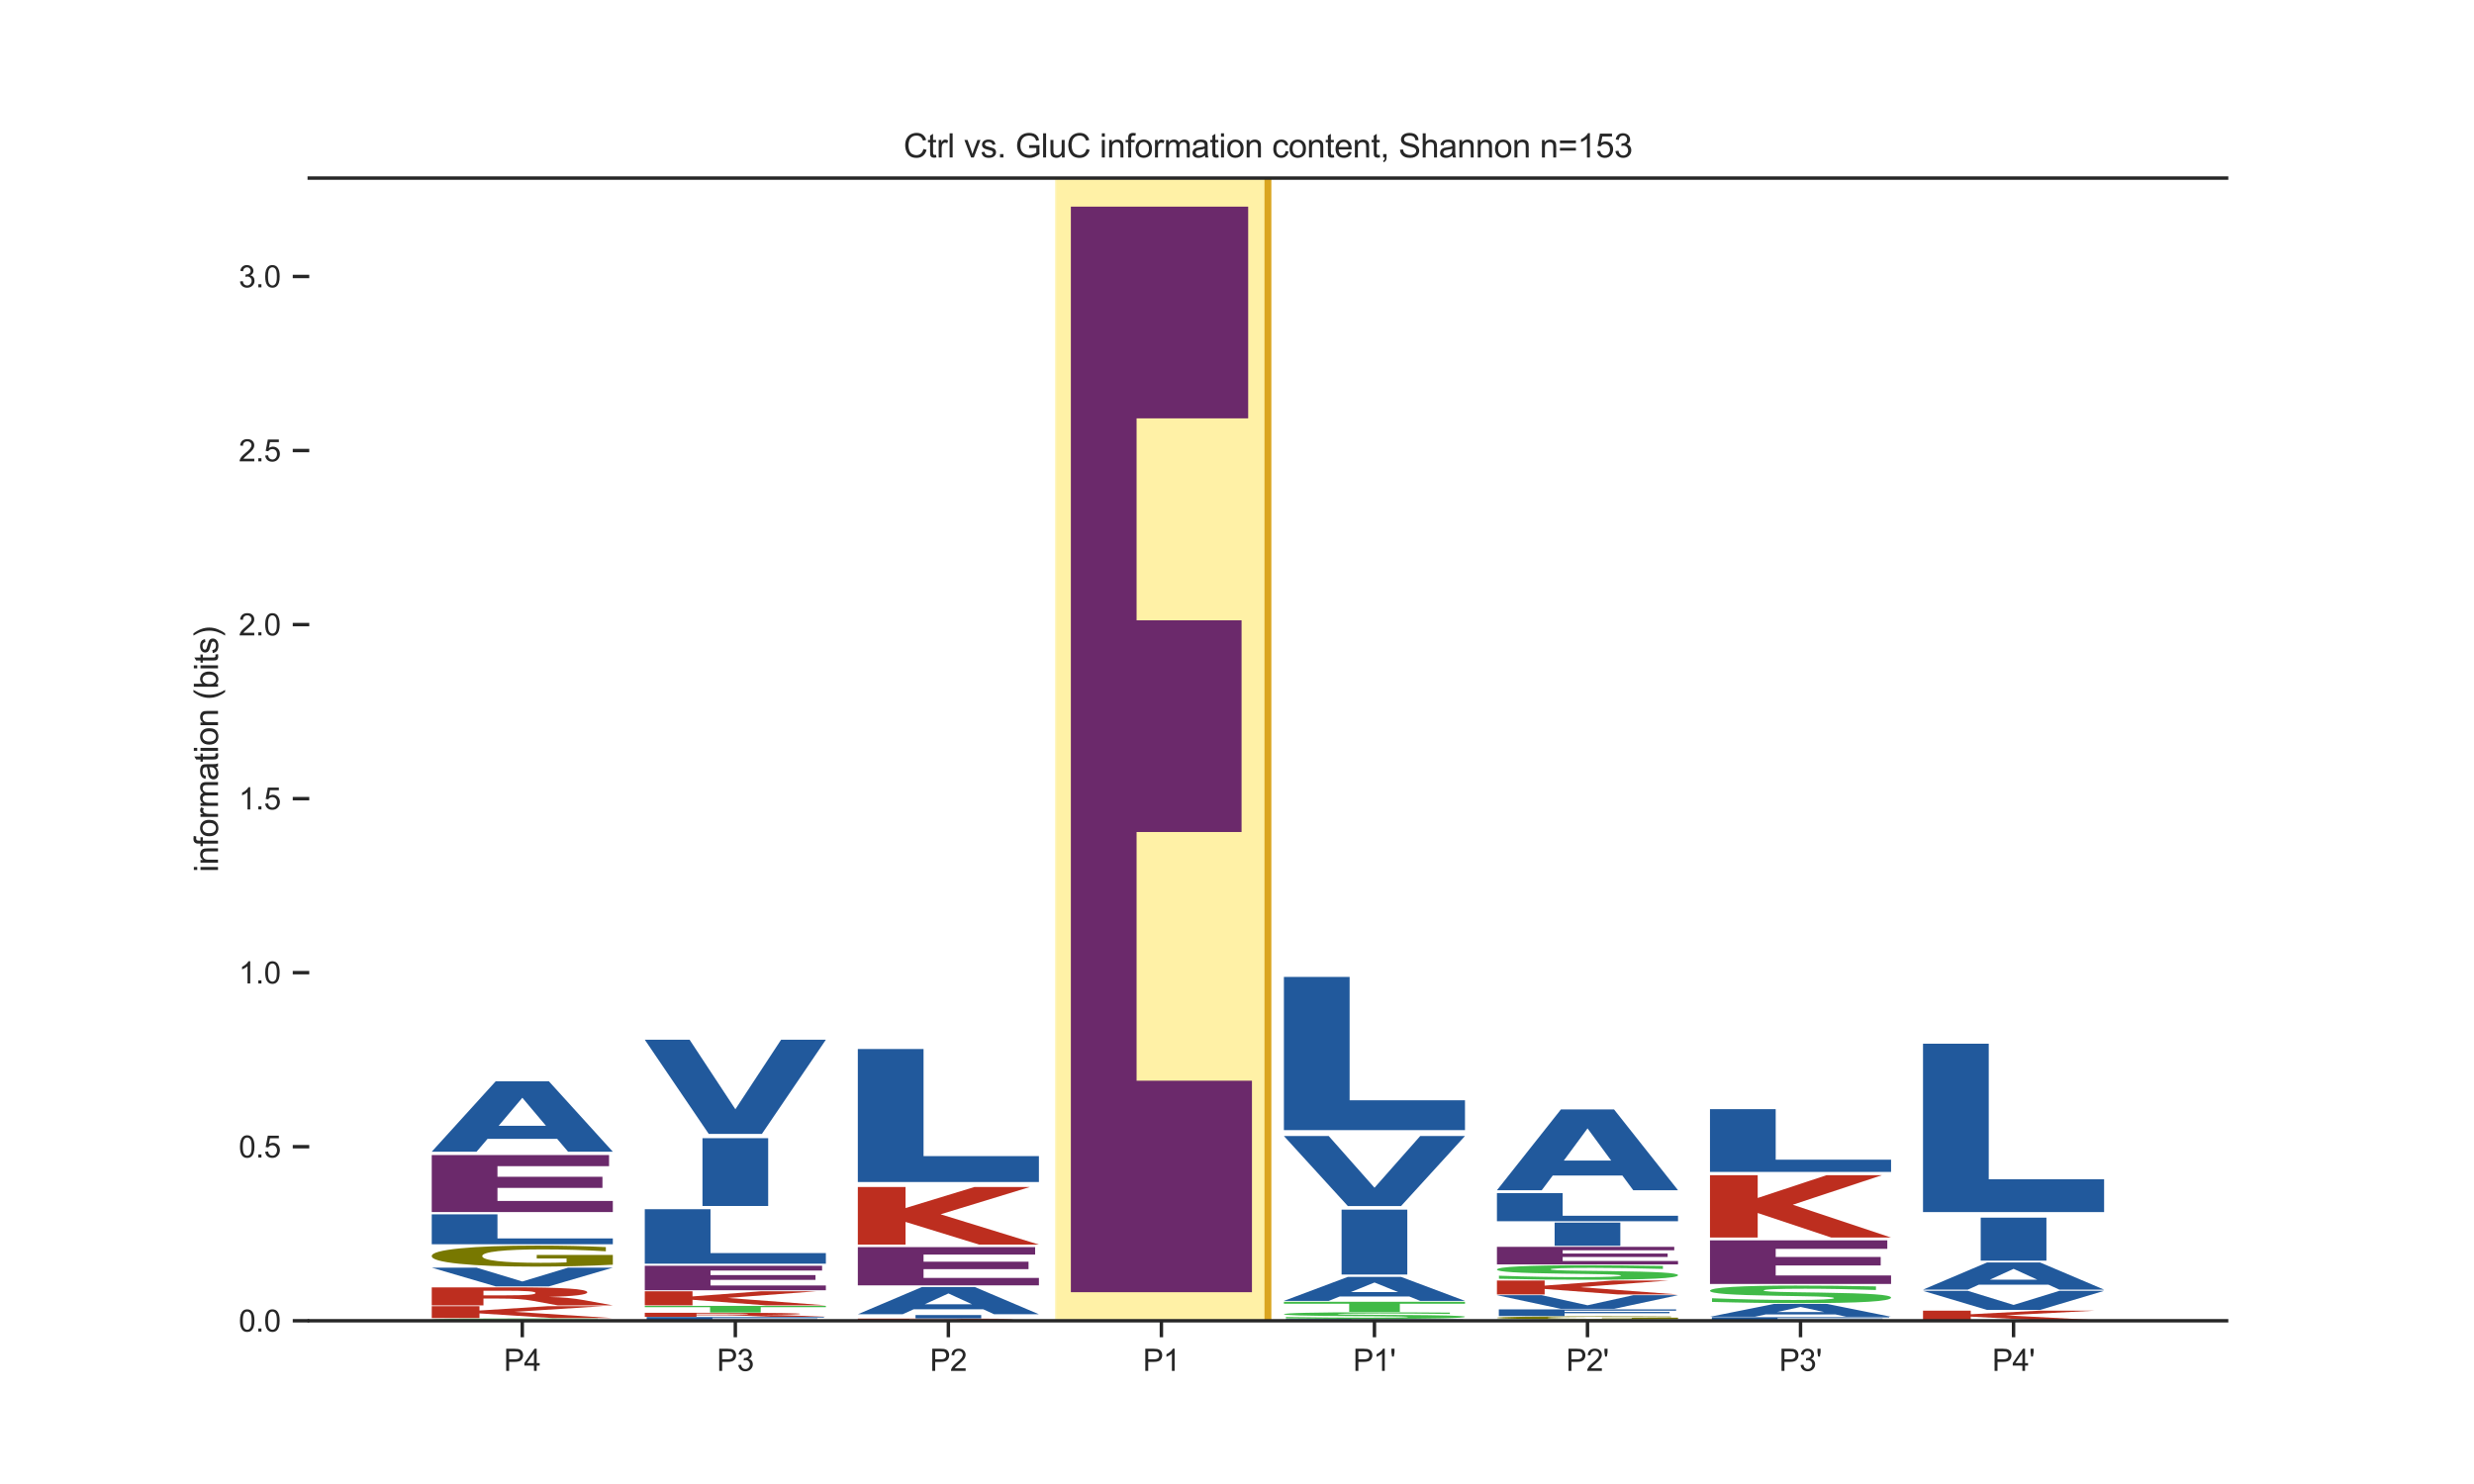 <?xml version="1.0" encoding="utf-8" standalone="no"?>
<!DOCTYPE svg PUBLIC "-//W3C//DTD SVG 1.1//EN"
  "http://www.w3.org/Graphics/SVG/1.1/DTD/svg11.dtd">
<svg xmlns:xlink="http://www.w3.org/1999/xlink" width="720pt" height="432pt" viewBox="0 0 720 432" xmlns="http://www.w3.org/2000/svg" version="1.1">
 <defs>
  <style type="text/css">*{stroke-linejoin: round; stroke-linecap: butt}</style>
 </defs>
 <g id="figure_1">
  <g id="patch_1">
   <path d="M 0 432 
L 720 432 
L 720 0 
L 0 0 
z
" style="fill: #ffffff"/>
  </g>
  <g id="axes_1">
   <g id="patch_2">
    <path d="M 90 384.48 
L 648 384.48 
L 648 51.84 
L 90 51.84 
z
" style="fill: #ffffff"/>
   </g>
   <g id="patch_3">
    <path d="M 307 384.48 
L 369 384.48 
L 369 51.84 
L 307 51.84 
z
" clip-path="url(#pec4353c7e0)" style="fill: #ffd700; opacity: 0.35; stroke: #ffffff; stroke-width: 0.8; stroke-linejoin: miter"/>
   </g>
   <g id="line2d_1">
    <path d="M 90 384.48 
L 648 384.48 
" clip-path="url(#pec4353c7e0)" style="fill: none; stroke: #000000; stroke-width: 0.5; stroke-linecap: round"/>
   </g>
   <g id="patch_4">
    <path d="M 173.956 383.841 
L 173.956 383.974 
Q 168.46 383.951 163.221 383.939 
Q 157.997 383.927 153.345 383.927 
Q 147.177 383.927 144.214 383.943 
Q 141.265 383.959 141.265 383.993 
Q 141.265 384.018 143.255 384.032 
Q 145.244 384.046 150.483 384.057 
L 157.811 384.07 
Q 168.946 384.092 173.641 384.135 
Q 178.35 384.178 178.35 384.257 
Q 178.35 384.361 171.795 384.412 
Q 165.239 384.463 151.771 384.463 
Q 145.43 384.463 139.033 384.451 
Q 132.635 384.44 126.237 384.418 
L 126.237 384.281 
Q 132.635 384.313 138.603 384.329 
Q 144.572 384.345 150.125 384.345 
Q 155.764 384.345 158.756 384.327 
Q 161.747 384.31 161.747 384.277 
Q 161.747 384.247 159.715 384.231 
Q 157.682 384.215 151.599 384.202 
L 144.929 384.189 
Q 134.91 384.168 130.273 384.124 
Q 125.65 384.08 125.65 384.005 
Q 125.65 383.911 132.091 383.86 
Q 138.532 383.809 150.612 383.809 
Q 156.122 383.809 161.933 383.817 
Q 167.744 383.825 173.956 383.841 
z
" clip-path="url(#pec4353c7e0)" style="fill: #40ba47"/>
   </g>
   <g id="patch_5">
    <path d="M 125.65 380.231 
L 139.538 380.231 
L 139.538 381.497 
L 159.556 380.231 
L 175.683 380.231 
L 149.743 381.874 
L 178.35 383.701 
L 160.964 383.701 
L 139.538 382.334 
L 139.538 383.701 
L 125.65 383.701 
L 125.65 380.231 
z
" clip-path="url(#pec4353c7e0)" style="fill: #bd2e1f"/>
   </g>
   <g id="patch_6">
    <path d="M 147.033 377.082 
Q 151.762 377.082 153.814 376.925 
Q 155.866 376.766 155.866 376.404 
Q 155.866 376.046 153.814 375.892 
Q 151.762 375.737 147.033 375.737 
L 140.702 375.737 
L 140.702 377.082 
L 147.033 377.082 
z
M 140.702 378.016 
L 140.702 380.002 
L 125.65 380.002 
L 125.65 374.756 
L 148.634 374.756 
Q 160.17 374.756 165.538 375.105 
Q 170.918 375.452 170.918 376.204 
Q 170.918 376.724 168.115 377.057 
Q 165.325 377.391 159.695 377.55 
Q 162.785 377.613 165.225 377.836 
Q 167.677 378.059 170.18 378.512 
L 178.35 380.002 
L 162.322 380.002 
L 155.203 378.699 
Q 153.051 378.305 150.836 378.161 
Q 148.634 378.016 144.956 378.016 
L 140.702 378.016 
z
" clip-path="url(#pec4353c7e0)" style="fill: #bd2e1f"/>
   </g>
   <g id="patch_7">
    <path d="M 125.65 369.022 
L 138.688 369.022 
L 152.016 373.047 
L 165.323 369.022 
L 178.35 369.022 
L 159.731 374.475 
L 144.269 374.475 
L 125.65 369.022 
z
" clip-path="url(#pec4353c7e0)" style="fill: #21599c"/>
   </g>
   <g id="patch_8">
    <path d="M 178.35 368.164 
Q 173.035 368.441 167.319 368.58 
Q 161.602 368.718 155.508 368.718 
Q 141.736 368.718 133.693 367.893 
Q 125.65 367.069 125.65 365.659 
Q 125.65 364.233 133.835 363.415 
Q 142.032 362.597 156.287 362.597 
Q 161.779 362.597 166.811 362.708 
Q 171.854 362.818 176.319 363.036 
L 176.319 364.256 
Q 171.712 363.976 167.153 363.839 
Q 162.594 363.7 158.012 363.7 
Q 149.532 363.7 144.937 364.208 
Q 140.343 364.715 140.343 365.659 
Q 140.343 366.595 144.772 367.106 
Q 149.201 367.615 157.35 367.615 
Q 159.571 367.615 161.472 367.586 
Q 163.374 367.556 164.886 367.493 
L 164.886 366.347 
L 156.205 366.347 
L 156.205 365.327 
L 178.35 365.327 
L 178.35 368.164 
z
" clip-path="url(#pec4353c7e0)" style="fill: #787800"/>
   </g>
   <g id="patch_9">
    <path d="M 125.65 353.501 
L 144.775 353.501 
L 144.775 360.511 
L 178.35 360.511 
L 178.35 362.207 
L 125.65 362.207 
L 125.65 353.501 
z
" clip-path="url(#pec4353c7e0)" style="fill: #21599c"/>
   </g>
   <g id="patch_10">
    <path d="M 125.65 336.243 
L 177.253 336.243 
L 177.253 339.479 
L 144.775 339.479 
L 144.775 342.566 
L 175.329 342.566 
L 175.329 345.802 
L 144.775 345.802 
L 144.775 349.603 
L 178.35 349.603 
L 178.35 352.836 
L 125.65 352.836 
L 125.65 336.243 
z
" clip-path="url(#pec4353c7e0)" style="fill: #6b296b"/>
   </g>
   <g id="patch_11">
    <path d="M 162.155 331.532 
L 141.888 331.532 
L 138.688 335.267 
L 125.65 335.267 
L 144.269 314.762 
L 159.731 314.762 
L 178.35 335.267 
L 165.323 335.267 
L 162.155 331.532 
z
M 145.12 327.726 
L 158.891 327.726 
L 152.016 319.569 
L 145.12 327.726 
z
" clip-path="url(#pec4353c7e0)" style="fill: #21599c"/>
   </g>
   <g id="patch_12">
    <path d="M 188.198 383.388 
L 239.802 383.388 
L 239.802 383.595 
L 207.323 383.595 
L 207.323 383.793 
L 237.878 383.793 
L 237.878 384.001 
L 207.323 384.001 
L 207.323 384.452 
L 188.198 384.452 
L 188.198 383.388 
z
" clip-path="url(#pec4353c7e0)" style="fill: #21599c"/>
   </g>
   <g id="patch_13">
    <path d="M 209.033 382.679 
Q 213.762 382.679 215.814 382.644 
Q 217.866 382.609 217.866 382.528 
Q 217.866 382.449 215.814 382.414 
Q 213.762 382.38 209.033 382.38 
L 202.702 382.38 
L 202.702 382.679 
L 209.033 382.679 
z
M 202.702 382.887 
L 202.702 383.329 
L 187.65 383.329 
L 187.65 382.162 
L 210.634 382.162 
Q 222.17 382.162 227.538 382.239 
Q 232.918 382.317 232.918 382.484 
Q 232.918 382.6 230.115 382.674 
Q 227.325 382.748 221.695 382.783 
Q 224.785 382.797 227.225 382.847 
Q 229.677 382.897 232.18 382.998 
L 240.35 383.329 
L 224.322 383.329 
L 217.203 383.039 
Q 215.051 382.952 212.836 382.92 
Q 210.634 382.887 206.956 382.887 
L 202.702 382.887 
z
" clip-path="url(#pec4353c7e0)" style="fill: #bd2e1f"/>
   </g>
   <g id="patch_14">
    <path d="M 187.65 380.148 
L 240.35 380.148 
L 240.35 380.525 
L 221.39 380.525 
L 221.39 382.08 
L 206.647 382.08 
L 206.647 380.525 
L 187.65 380.525 
L 187.65 380.148 
z
" clip-path="url(#pec4353c7e0)" style="fill: #40ba47"/>
   </g>
   <g id="patch_15">
    <path d="M 187.65 375.893 
L 201.538 375.893 
L 201.538 377.388 
L 221.556 375.893 
L 237.683 375.893 
L 211.743 377.833 
L 240.35 379.99 
L 222.964 379.99 
L 201.538 378.376 
L 201.538 379.99 
L 187.65 379.99 
L 187.65 375.893 
z
" clip-path="url(#pec4353c7e0)" style="fill: #bd2e1f"/>
   </g>
   <g id="patch_16">
    <path d="M 187.65 368.471 
L 239.253 368.471 
L 239.253 369.861 
L 206.775 369.861 
L 206.775 371.187 
L 237.329 371.187 
L 237.329 372.577 
L 206.775 372.577 
L 206.775 374.209 
L 240.35 374.209 
L 240.35 375.598 
L 187.65 375.598 
L 187.65 368.471 
z
" clip-path="url(#pec4353c7e0)" style="fill: #6b296b"/>
   </g>
   <g id="patch_17">
    <path d="M 187.65 352.007 
L 206.775 352.007 
L 206.775 364.777 
L 240.35 364.777 
L 240.35 367.866 
L 187.65 367.866 
L 187.65 352.007 
z
" clip-path="url(#pec4353c7e0)" style="fill: #21599c"/>
   </g>
   <g id="patch_18">
    <path d="M 204.438 331.334 
L 223.562 331.334 
L 223.562 351.07 
L 204.438 351.07 
L 204.438 331.334 
z
" clip-path="url(#pec4353c7e0)" style="fill: #21599c"/>
   </g>
   <g id="patch_19">
    <path d="M 187.65 302.666 
L 200.688 302.666 
L 214.016 322.91 
L 227.323 302.666 
L 240.35 302.666 
L 221.731 330.093 
L 206.269 330.093 
L 187.65 302.666 
z
" clip-path="url(#pec4353c7e0)" style="fill: #21599c"/>
   </g>
   <g id="patch_20">
    <path d="M 271.033 384.115 
Q 275.762 384.115 277.814 384.097 
Q 279.866 384.078 279.866 384.034 
Q 279.866 383.992 277.814 383.973 
Q 275.762 383.955 271.033 383.955 
L 264.702 383.955 
L 264.702 384.115 
L 271.033 384.115 
z
M 264.702 384.227 
L 264.702 384.464 
L 249.65 384.464 
L 249.65 383.838 
L 272.634 383.838 
Q 284.17 383.838 289.538 383.879 
Q 294.918 383.921 294.918 384.011 
Q 294.918 384.073 292.115 384.112 
Q 289.325 384.152 283.695 384.171 
Q 286.785 384.179 289.225 384.205 
Q 291.677 384.232 294.18 384.286 
L 302.35 384.464 
L 286.322 384.464 
L 279.203 384.308 
Q 277.051 384.261 274.836 384.244 
Q 272.634 384.227 268.956 384.227 
L 264.702 384.227 
z
" clip-path="url(#pec4353c7e0)" style="fill: #bd2e1f"/>
   </g>
   <g id="patch_21">
    <path d="M 266.438 382.818 
L 285.562 382.818 
L 285.562 383.796 
L 266.438 383.796 
L 266.438 382.818 
z
" clip-path="url(#pec4353c7e0)" style="fill: #21599c"/>
   </g>
   <g id="patch_22">
    <path d="M 286.155 381.144 
L 265.888 381.144 
L 262.688 382.585 
L 249.65 382.585 
L 268.269 374.676 
L 283.731 374.676 
L 302.35 382.585 
L 289.323 382.585 
L 286.155 381.144 
z
M 269.12 379.676 
L 282.891 379.676 
L 276.016 376.53 
L 269.12 379.676 
z
" clip-path="url(#pec4353c7e0)" style="fill: #21599c"/>
   </g>
   <g id="patch_23">
    <path d="M 249.65 363.042 
L 301.253 363.042 
L 301.253 365.213 
L 268.775 365.213 
L 268.775 367.284 
L 299.329 367.284 
L 299.329 369.455 
L 268.775 369.455 
L 268.775 372.006 
L 302.35 372.006 
L 302.35 374.175 
L 249.65 374.175 
L 249.65 363.042 
z
" clip-path="url(#pec4353c7e0)" style="fill: #6b296b"/>
   </g>
   <g id="patch_24">
    <path d="M 249.65 345.551 
L 263.538 345.551 
L 263.538 351.667 
L 283.556 345.551 
L 299.683 345.551 
L 273.743 353.488 
L 302.35 362.308 
L 284.964 362.308 
L 263.538 355.707 
L 263.538 362.308 
L 249.65 362.308 
L 249.65 345.551 
z
" clip-path="url(#pec4353c7e0)" style="fill: #bd2e1f"/>
   </g>
   <g id="patch_25">
    <path d="M 249.65 305.376 
L 268.775 305.376 
L 268.775 336.549 
L 302.35 336.549 
L 302.35 344.091 
L 249.65 344.091 
L 249.65 305.376 
z
" clip-path="url(#pec4353c7e0)" style="fill: #21599c"/>
   </g>
   <g id="patch_26">
    <path d="M 311.65 60.156 
L 363.253 60.156 
L 363.253 121.786 
L 330.775 121.786 
L 330.775 180.572 
L 361.329 180.572 
L 361.329 242.203 
L 330.775 242.203 
L 330.775 314.601 
L 364.35 314.601 
L 364.35 376.164 
L 311.65 376.164 
L 311.65 60.156 
z
" clip-path="url(#pec4353c7e0)" style="fill: #6b296b"/>
   </g>
   <g id="patch_27">
    <path d="M 374.198 383.985 
L 425.802 383.985 
L 425.802 384.079 
L 393.323 384.079 
L 393.323 384.169 
L 423.878 384.169 
L 423.878 384.263 
L 393.323 384.263 
L 393.323 384.467 
L 374.198 384.467 
L 374.198 383.985 
z
" clip-path="url(#pec4353c7e0)" style="fill: #21599c"/>
   </g>
   <g id="patch_28">
    <path d="M 421.956 382.105 
L 421.956 382.494 
Q 416.46 382.426 411.221 382.392 
Q 405.997 382.357 401.345 382.357 
Q 395.177 382.357 392.214 382.404 
Q 389.265 382.451 389.265 382.549 
Q 389.265 382.624 391.255 382.665 
Q 393.244 382.706 398.483 382.736 
L 405.811 382.776 
Q 416.946 382.838 421.641 382.964 
Q 426.35 383.089 426.35 383.321 
Q 426.35 383.625 419.795 383.774 
Q 413.239 383.922 399.771 383.922 
Q 393.43 383.922 387.033 383.889 
Q 380.635 383.856 374.237 383.79 
L 374.237 383.39 
Q 380.635 383.483 386.603 383.531 
Q 392.572 383.578 398.125 383.578 
Q 403.764 383.578 406.756 383.527 
Q 409.747 383.475 409.747 383.379 
Q 409.747 383.293 407.715 383.246 
Q 405.682 383.199 399.599 383.162 
L 392.929 383.121 
Q 382.91 383.062 378.273 382.933 
Q 373.65 382.803 373.65 382.584 
Q 373.65 382.309 380.091 382.161 
Q 386.532 382.014 398.612 382.014 
Q 404.122 382.014 409.933 382.037 
Q 415.744 382.059 421.956 382.105 
z
" clip-path="url(#pec4353c7e0)" style="fill: #40ba47"/>
   </g>
   <g id="patch_29">
    <path d="M 373.65 378.955 
L 426.35 378.955 
L 426.35 379.526 
L 407.39 379.526 
L 407.39 381.886 
L 392.647 381.886 
L 392.647 379.526 
L 373.65 379.526 
L 373.65 378.955 
z
" clip-path="url(#pec4353c7e0)" style="fill: #40ba47"/>
   </g>
   <g id="patch_30">
    <path d="M 410.155 377.42 
L 389.888 377.42 
L 386.688 378.694 
L 373.65 378.694 
L 392.269 371.704 
L 407.731 371.704 
L 426.35 378.694 
L 413.323 378.694 
L 410.155 377.42 
z
M 393.12 376.123 
L 406.891 376.123 
L 400.016 373.343 
L 393.12 376.123 
z
" clip-path="url(#pec4353c7e0)" style="fill: #21599c"/>
   </g>
   <g id="patch_31">
    <path d="M 390.438 352.133 
L 409.562 352.133 
L 409.562 371.023 
L 390.438 371.023 
L 390.438 352.133 
z
" clip-path="url(#pec4353c7e0)" style="fill: #21599c"/>
   </g>
   <g id="patch_32">
    <path d="M 373.65 330.697 
L 386.688 330.697 
L 400.016 345.756 
L 413.323 330.697 
L 426.35 330.697 
L 407.731 351.099 
L 392.269 351.099 
L 373.65 330.697 
z
" clip-path="url(#pec4353c7e0)" style="fill: #21599c"/>
   </g>
   <g id="patch_33">
    <path d="M 373.65 284.388 
L 392.775 284.388 
L 392.775 320.298 
L 426.35 320.298 
L 426.35 328.987 
L 373.65 328.987 
L 373.65 284.388 
z
" clip-path="url(#pec4353c7e0)" style="fill: #21599c"/>
   </g>
   <g id="patch_34">
    <path d="M 435.65 384.104 
L 488.35 384.104 
L 488.35 384.175 
L 469.39 384.175 
L 469.39 384.47 
L 454.647 384.47 
L 454.647 384.175 
L 435.65 384.175 
L 435.65 384.104 
z
" clip-path="url(#pec4353c7e0)" style="fill: #40ba47"/>
   </g>
   <g id="patch_35">
    <path d="M 488.35 383.99 
Q 483.035 384.031 477.319 384.051 
Q 471.602 384.071 465.508 384.071 
Q 451.736 384.071 443.693 383.951 
Q 435.65 383.831 435.65 383.626 
Q 435.65 383.418 443.835 383.299 
Q 452.032 383.18 466.287 383.18 
Q 471.779 383.18 476.811 383.196 
Q 481.854 383.212 486.319 383.244 
L 486.319 383.421 
Q 481.712 383.381 477.153 383.361 
Q 472.594 383.34 468.012 383.34 
Q 459.532 383.34 454.937 383.414 
Q 450.343 383.488 450.343 383.626 
Q 450.343 383.762 454.772 383.836 
Q 459.201 383.91 467.35 383.91 
Q 469.571 383.91 471.472 383.906 
Q 473.374 383.902 474.886 383.893 
L 474.886 383.726 
L 466.205 383.726 
L 466.205 383.577 
L 488.35 383.577 
L 488.35 383.99 
z
" clip-path="url(#pec4353c7e0)" style="fill: #787800"/>
   </g>
   <g id="patch_36">
    <path d="M 436.198 381.167 
L 487.802 381.167 
L 487.802 381.545 
L 455.323 381.545 
L 455.323 381.906 
L 485.878 381.906 
L 485.878 382.284 
L 455.323 382.284 
L 455.323 383.105 
L 436.198 383.105 
L 436.198 381.167 
z
" clip-path="url(#pec4353c7e0)" style="fill: #21599c"/>
   </g>
   <g id="patch_37">
    <path d="M 435.65 377.038 
L 448.688 377.038 
L 462.016 379.971 
L 475.323 377.038 
L 488.35 377.038 
L 469.731 381.012 
L 454.269 381.012 
L 435.65 377.038 
z
" clip-path="url(#pec4353c7e0)" style="fill: #21599c"/>
   </g>
   <g id="patch_38">
    <path d="M 435.65 372.762 
L 449.538 372.762 
L 449.538 374.245 
L 469.556 372.762 
L 485.683 372.762 
L 459.743 374.687 
L 488.35 376.826 
L 470.964 376.826 
L 449.538 375.225 
L 449.538 376.826 
L 435.65 376.826 
L 435.65 372.762 
z
" clip-path="url(#pec4353c7e0)" style="fill: #bd2e1f"/>
   </g>
   <g id="patch_39">
    <path d="M 483.956 368.525 
L 483.956 369.387 
Q 478.46 369.237 473.221 369.161 
Q 467.997 369.084 463.345 369.084 
Q 457.177 369.084 454.214 369.188 
Q 451.265 369.291 451.265 369.509 
Q 451.265 369.673 453.255 369.764 
Q 455.244 369.855 460.483 369.92 
L 467.811 370.01 
Q 478.946 370.147 483.641 370.425 
Q 488.35 370.702 488.35 371.214 
Q 488.35 371.886 481.795 372.215 
Q 475.239 372.544 461.771 372.544 
Q 455.43 372.544 449.033 372.47 
Q 442.635 372.396 436.237 372.252 
L 436.237 371.367 
Q 442.635 371.574 448.603 371.679 
Q 454.572 371.784 460.125 371.784 
Q 465.764 371.784 468.756 371.669 
Q 471.747 371.554 471.747 371.342 
Q 471.747 371.152 469.715 371.048 
Q 467.682 370.944 461.599 370.862 
L 454.929 370.772 
Q 444.91 370.642 440.273 370.356 
Q 435.65 370.07 435.65 369.585 
Q 435.65 368.978 442.091 368.651 
Q 448.532 368.324 460.612 368.324 
Q 466.122 368.324 471.933 368.375 
Q 477.744 368.425 483.956 368.525 
z
" clip-path="url(#pec4353c7e0)" style="fill: #40ba47"/>
   </g>
   <g id="patch_40">
    <path d="M 435.65 362.963 
L 487.253 362.963 
L 487.253 363.961 
L 454.775 363.961 
L 454.775 364.913 
L 485.329 364.913 
L 485.329 365.91 
L 454.775 365.91 
L 454.775 367.082 
L 488.35 367.082 
L 488.35 368.078 
L 435.65 368.078 
L 435.65 362.963 
z
" clip-path="url(#pec4353c7e0)" style="fill: #6b296b"/>
   </g>
   <g id="patch_41">
    <path d="M 452.438 355.901 
L 471.562 355.901 
L 471.562 362.651 
L 452.438 362.651 
L 452.438 355.901 
z
" clip-path="url(#pec4353c7e0)" style="fill: #21599c"/>
   </g>
   <g id="patch_42">
    <path d="M 435.65 347.322 
L 454.775 347.322 
L 454.775 353.913 
L 488.35 353.913 
L 488.35 355.508 
L 435.65 355.508 
L 435.65 347.322 
z
" clip-path="url(#pec4353c7e0)" style="fill: #21599c"/>
   </g>
   <g id="patch_43">
    <path d="M 472.155 342.202 
L 451.888 342.202 
L 448.688 346.487 
L 435.65 346.487 
L 454.269 322.965 
L 469.731 322.965 
L 488.35 346.487 
L 475.323 346.487 
L 472.155 342.202 
z
M 455.12 337.837 
L 468.891 337.837 
L 462.016 328.48 
L 455.12 337.837 
z
" clip-path="url(#pec4353c7e0)" style="fill: #21599c"/>
   </g>
   <g id="patch_44">
    <path d="M 498.198 383.44 
L 549.802 383.44 
L 549.802 383.637 
L 517.323 383.637 
L 517.323 383.826 
L 547.878 383.826 
L 547.878 384.024 
L 517.323 384.024 
L 517.323 384.453 
L 498.198 384.453 
L 498.198 383.44 
z
" clip-path="url(#pec4353c7e0)" style="fill: #21599c"/>
   </g>
   <g id="patch_45">
    <path d="M 534.155 382.635 
L 513.888 382.635 
L 510.688 383.315 
L 497.65 383.315 
L 516.269 379.583 
L 531.731 379.583 
L 550.35 383.315 
L 537.323 383.315 
L 534.155 382.635 
z
M 517.12 381.942 
L 530.891 381.942 
L 524.016 380.458 
L 517.12 381.942 
z
" clip-path="url(#pec4353c7e0)" style="fill: #21599c"/>
   </g>
   <g id="patch_46">
    <path d="M 545.956 374.479 
L 545.956 375.523 
Q 540.46 375.341 535.221 375.249 
Q 529.997 375.156 525.345 375.156 
Q 519.177 375.156 516.214 375.282 
Q 513.265 375.406 513.265 375.671 
Q 513.265 375.869 515.255 375.98 
Q 517.244 376.09 522.483 376.169 
L 529.811 376.278 
Q 540.946 376.444 545.641 376.781 
Q 550.35 377.117 550.35 377.738 
Q 550.35 378.553 543.795 378.951 
Q 537.239 379.35 523.771 379.35 
Q 517.43 379.35 511.033 379.26 
Q 504.635 379.171 498.237 378.996 
L 498.237 377.923 
Q 504.635 378.174 510.603 378.302 
Q 516.572 378.428 522.125 378.428 
Q 527.764 378.428 530.756 378.29 
Q 533.747 378.15 533.747 377.893 
Q 533.747 377.662 531.715 377.537 
Q 529.682 377.411 523.599 377.311 
L 516.929 377.203 
Q 506.91 377.044 502.273 376.698 
Q 497.65 376.351 497.65 375.764 
Q 497.65 375.027 504.091 374.631 
Q 510.532 374.235 522.612 374.235 
Q 528.122 374.235 533.933 374.296 
Q 539.744 374.357 545.956 374.479 
z
" clip-path="url(#pec4353c7e0)" style="fill: #40ba47"/>
   </g>
   <g id="patch_47">
    <path d="M 497.65 361.071 
L 549.253 361.071 
L 549.253 363.546 
L 516.775 363.546 
L 516.775 365.908 
L 547.329 365.908 
L 547.329 368.384 
L 516.775 368.384 
L 516.775 371.293 
L 550.35 371.293 
L 550.35 373.766 
L 497.65 373.766 
L 497.65 361.071 
z
" clip-path="url(#pec4353c7e0)" style="fill: #6b296b"/>
   </g>
   <g id="patch_48">
    <path d="M 497.65 342.108 
L 511.538 342.108 
L 511.538 348.733 
L 531.556 342.108 
L 547.683 342.108 
L 521.743 350.705 
L 550.35 360.259 
L 532.964 360.259 
L 511.538 353.109 
L 511.538 360.259 
L 497.65 360.259 
L 497.65 342.108 
z
" clip-path="url(#pec4353c7e0)" style="fill: #bd2e1f"/>
   </g>
   <g id="patch_49">
    <path d="M 497.65 322.882 
L 516.775 322.882 
L 516.775 337.591 
L 550.35 337.591 
L 550.35 341.15 
L 497.65 341.15 
L 497.65 322.882 
z
" clip-path="url(#pec4353c7e0)" style="fill: #21599c"/>
   </g>
   <g id="patch_50">
    <path d="M 559.65 381.541 
L 573.538 381.541 
L 573.538 382.586 
L 593.556 381.541 
L 609.683 381.541 
L 583.743 382.898 
L 612.35 384.405 
L 594.964 384.405 
L 573.538 383.277 
L 573.538 384.405 
L 559.65 384.405 
L 559.65 381.541 
z
" clip-path="url(#pec4353c7e0)" style="fill: #bd2e1f"/>
   </g>
   <g id="patch_51">
    <path d="M 559.65 375.771 
L 572.688 375.771 
L 586.016 379.867 
L 599.323 375.771 
L 612.35 375.771 
L 593.731 381.32 
L 578.269 381.32 
L 559.65 375.771 
z
" clip-path="url(#pec4353c7e0)" style="fill: #21599c"/>
   </g>
   <g id="patch_52">
    <path d="M 596.155 373.978 
L 575.888 373.978 
L 572.688 375.417 
L 559.65 375.417 
L 578.269 367.516 
L 593.731 367.516 
L 612.35 375.417 
L 599.323 375.417 
L 596.155 373.978 
z
M 579.12 372.511 
L 592.891 372.511 
L 586.016 369.369 
L 579.12 372.511 
z
" clip-path="url(#pec4353c7e0)" style="fill: #21599c"/>
   </g>
   <g id="patch_53">
    <path d="M 576.438 354.464 
L 595.562 354.464 
L 595.562 366.979 
L 576.438 366.979 
L 576.438 354.464 
z
" clip-path="url(#pec4353c7e0)" style="fill: #21599c"/>
   </g>
   <g id="patch_54">
    <path d="M 559.65 303.826 
L 578.775 303.826 
L 578.775 343.295 
L 612.35 343.295 
L 612.35 352.844 
L 559.65 352.844 
L 559.65 303.826 
z
" clip-path="url(#pec4353c7e0)" style="fill: #21599c"/>
   </g>
   <g id="matplotlib.axis_1">
    <g id="xtick_1">
     <g id="line2d_2">
      <defs>
       <path id="m17a0c8cde7" d="M 0 0 
L 0 4.8 
" style="stroke: #262626"/>
      </defs>
      <g>
       <use xlink:href="#m17a0c8cde7" x="152" y="384.48" style="fill: #262626; stroke: #262626"/>
      </g>
     </g>
     <g id="text_1">
      <!-- P4 -->
      <g style="fill: #262626" transform="translate(146.618 399.079) scale(0.088 -0.088)">
       <defs>
        <path id="ArialMT-50" d="M 494 0 
L 494 4581 
L 2222 4581 
Q 2678 4581 2919 4538 
Q 3256 4481 3484 4323 
Q 3713 4166 3852 3881 
Q 3991 3597 3991 3256 
Q 3991 2672 3619 2267 
Q 3247 1863 2275 1863 
L 1100 1863 
L 1100 0 
L 494 0 
z
M 1100 2403 
L 2284 2403 
Q 2872 2403 3119 2622 
Q 3366 2841 3366 3238 
Q 3366 3525 3220 3729 
Q 3075 3934 2838 4000 
Q 2684 4041 2272 4041 
L 1100 4041 
L 1100 2403 
z
" transform="scale(0.016)"/>
        <path id="ArialMT-34" d="M 2069 0 
L 2069 1097 
L 81 1097 
L 81 1613 
L 2172 4581 
L 2631 4581 
L 2631 1613 
L 3250 1613 
L 3250 1097 
L 2631 1097 
L 2631 0 
L 2069 0 
z
M 2069 1613 
L 2069 3678 
L 634 1613 
L 2069 1613 
z
" transform="scale(0.016)"/>
       </defs>
       <use xlink:href="#ArialMT-50"/>
       <use xlink:href="#ArialMT-34" x="66.699"/>
      </g>
     </g>
    </g>
    <g id="xtick_2">
     <g id="line2d_3">
      <g>
       <use xlink:href="#m17a0c8cde7" x="214" y="384.48" style="fill: #262626; stroke: #262626"/>
      </g>
     </g>
     <g id="text_2">
      <!-- P3 -->
      <g style="fill: #262626" transform="translate(208.618 399.079) scale(0.088 -0.088)">
       <defs>
        <path id="ArialMT-33" d="M 269 1209 
L 831 1284 
Q 928 806 1161 595 
Q 1394 384 1728 384 
Q 2125 384 2398 659 
Q 2672 934 2672 1341 
Q 2672 1728 2419 1979 
Q 2166 2231 1775 2231 
Q 1616 2231 1378 2169 
L 1441 2663 
Q 1497 2656 1531 2656 
Q 1891 2656 2178 2843 
Q 2466 3031 2466 3422 
Q 2466 3731 2256 3934 
Q 2047 4138 1716 4138 
Q 1388 4138 1169 3931 
Q 950 3725 888 3313 
L 325 3413 
Q 428 3978 793 4289 
Q 1159 4600 1703 4600 
Q 2078 4600 2393 4439 
Q 2709 4278 2876 4000 
Q 3044 3722 3044 3409 
Q 3044 3113 2884 2869 
Q 2725 2625 2413 2481 
Q 2819 2388 3044 2092 
Q 3269 1797 3269 1353 
Q 3269 753 2831 336 
Q 2394 -81 1725 -81 
Q 1122 -81 723 278 
Q 325 638 269 1209 
z
" transform="scale(0.016)"/>
       </defs>
       <use xlink:href="#ArialMT-50"/>
       <use xlink:href="#ArialMT-33" x="66.699"/>
      </g>
     </g>
    </g>
    <g id="xtick_3">
     <g id="line2d_4">
      <g>
       <use xlink:href="#m17a0c8cde7" x="276" y="384.48" style="fill: #262626; stroke: #262626"/>
      </g>
     </g>
     <g id="text_3">
      <!-- P2 -->
      <g style="fill: #262626" transform="translate(270.618 399.079) scale(0.088 -0.088)">
       <defs>
        <path id="ArialMT-32" d="M 3222 541 
L 3222 0 
L 194 0 
Q 188 203 259 391 
Q 375 700 629 1000 
Q 884 1300 1366 1694 
Q 2113 2306 2375 2664 
Q 2638 3022 2638 3341 
Q 2638 3675 2398 3904 
Q 2159 4134 1775 4134 
Q 1369 4134 1125 3890 
Q 881 3647 878 3216 
L 300 3275 
Q 359 3922 746 4261 
Q 1134 4600 1788 4600 
Q 2447 4600 2831 4234 
Q 3216 3869 3216 3328 
Q 3216 3053 3103 2787 
Q 2991 2522 2730 2228 
Q 2469 1934 1863 1422 
Q 1356 997 1212 845 
Q 1069 694 975 541 
L 3222 541 
z
" transform="scale(0.016)"/>
       </defs>
       <use xlink:href="#ArialMT-50"/>
       <use xlink:href="#ArialMT-32" x="66.699"/>
      </g>
     </g>
    </g>
    <g id="xtick_4">
     <g id="line2d_5">
      <g>
       <use xlink:href="#m17a0c8cde7" x="338" y="384.48" style="fill: #262626; stroke: #262626"/>
      </g>
     </g>
     <g id="text_4">
      <!-- P1 -->
      <g style="fill: #262626" transform="translate(332.618 399.079) scale(0.088 -0.088)">
       <defs>
        <path id="ArialMT-31" d="M 2384 0 
L 1822 0 
L 1822 3584 
Q 1619 3391 1289 3197 
Q 959 3003 697 2906 
L 697 3450 
Q 1169 3672 1522 3987 
Q 1875 4303 2022 4600 
L 2384 4600 
L 2384 0 
z
" transform="scale(0.016)"/>
       </defs>
       <use xlink:href="#ArialMT-50"/>
       <use xlink:href="#ArialMT-31" x="66.699"/>
      </g>
     </g>
    </g>
    <g id="xtick_5">
     <g id="line2d_6">
      <g>
       <use xlink:href="#m17a0c8cde7" x="400" y="384.48" style="fill: #262626; stroke: #262626"/>
      </g>
     </g>
     <g id="text_5">
      <!-- P1' -->
      <g style="fill: #262626" transform="translate(393.778 399.079) scale(0.088 -0.088)">
       <defs>
        <path id="ArialMT-27" d="M 425 2959 
L 281 3816 
L 281 4581 
L 922 4581 
L 922 3816 
L 772 2959 
L 425 2959 
z
" transform="scale(0.016)"/>
       </defs>
       <use xlink:href="#ArialMT-50"/>
       <use xlink:href="#ArialMT-31" x="66.699"/>
       <use xlink:href="#ArialMT-27" x="122.314"/>
      </g>
     </g>
    </g>
    <g id="xtick_6">
     <g id="line2d_7">
      <g>
       <use xlink:href="#m17a0c8cde7" x="462" y="384.48" style="fill: #262626; stroke: #262626"/>
      </g>
     </g>
     <g id="text_6">
      <!-- P2' -->
      <g style="fill: #262626" transform="translate(455.778 399.079) scale(0.088 -0.088)">
       <use xlink:href="#ArialMT-50"/>
       <use xlink:href="#ArialMT-32" x="66.699"/>
       <use xlink:href="#ArialMT-27" x="122.314"/>
      </g>
     </g>
    </g>
    <g id="xtick_7">
     <g id="line2d_8">
      <g>
       <use xlink:href="#m17a0c8cde7" x="524" y="384.48" style="fill: #262626; stroke: #262626"/>
      </g>
     </g>
     <g id="text_7">
      <!-- P3' -->
      <g style="fill: #262626" transform="translate(517.778 399.079) scale(0.088 -0.088)">
       <use xlink:href="#ArialMT-50"/>
       <use xlink:href="#ArialMT-33" x="66.699"/>
       <use xlink:href="#ArialMT-27" x="122.314"/>
      </g>
     </g>
    </g>
    <g id="xtick_8">
     <g id="line2d_9">
      <g>
       <use xlink:href="#m17a0c8cde7" x="586" y="384.48" style="fill: #262626; stroke: #262626"/>
      </g>
     </g>
     <g id="text_8">
      <!-- P4' -->
      <g style="fill: #262626" transform="translate(579.778 399.079) scale(0.088 -0.088)">
       <use xlink:href="#ArialMT-50"/>
       <use xlink:href="#ArialMT-34" x="66.699"/>
       <use xlink:href="#ArialMT-27" x="122.314"/>
      </g>
     </g>
    </g>
   </g>
   <g id="matplotlib.axis_2">
    <g id="ytick_1">
     <g id="line2d_10">
      <defs>
       <path id="mb9fcd29a8b" d="M 0 0 
L -4.8 0 
" style="stroke: #262626"/>
      </defs>
      <g>
       <use xlink:href="#mb9fcd29a8b" x="90" y="384.48" style="fill: #262626; stroke: #262626"/>
      </g>
     </g>
     <g id="text_9">
      <!-- 0.0 -->
      <g style="fill: #262626" transform="translate(69.468 387.629) scale(0.088 -0.088)">
       <defs>
        <path id="ArialMT-30" d="M 266 2259 
Q 266 3072 433 3567 
Q 600 4063 929 4331 
Q 1259 4600 1759 4600 
Q 2128 4600 2406 4451 
Q 2684 4303 2865 4023 
Q 3047 3744 3150 3342 
Q 3253 2941 3253 2259 
Q 3253 1453 3087 958 
Q 2922 463 2592 192 
Q 2263 -78 1759 -78 
Q 1097 -78 719 397 
Q 266 969 266 2259 
z
M 844 2259 
Q 844 1131 1108 757 
Q 1372 384 1759 384 
Q 2147 384 2411 759 
Q 2675 1134 2675 2259 
Q 2675 3391 2411 3762 
Q 2147 4134 1753 4134 
Q 1366 4134 1134 3806 
Q 844 3388 844 2259 
z
" transform="scale(0.016)"/>
        <path id="ArialMT-2e" d="M 581 0 
L 581 641 
L 1222 641 
L 1222 0 
L 581 0 
z
" transform="scale(0.016)"/>
       </defs>
       <use xlink:href="#ArialMT-30"/>
       <use xlink:href="#ArialMT-2e" x="55.615"/>
       <use xlink:href="#ArialMT-30" x="83.398"/>
      </g>
     </g>
    </g>
    <g id="ytick_2">
     <g id="line2d_11">
      <g>
       <use xlink:href="#mb9fcd29a8b" x="90" y="333.815" style="fill: #262626; stroke: #262626"/>
      </g>
     </g>
     <g id="text_10">
      <!-- 0.5 -->
      <g style="fill: #262626" transform="translate(69.468 336.965) scale(0.088 -0.088)">
       <defs>
        <path id="ArialMT-35" d="M 266 1200 
L 856 1250 
Q 922 819 1161 601 
Q 1400 384 1738 384 
Q 2144 384 2425 690 
Q 2706 997 2706 1503 
Q 2706 1984 2436 2262 
Q 2166 2541 1728 2541 
Q 1456 2541 1237 2417 
Q 1019 2294 894 2097 
L 366 2166 
L 809 4519 
L 3088 4519 
L 3088 3981 
L 1259 3981 
L 1013 2750 
Q 1425 3038 1878 3038 
Q 2478 3038 2890 2622 
Q 3303 2206 3303 1553 
Q 3303 931 2941 478 
Q 2500 -78 1738 -78 
Q 1113 -78 717 272 
Q 322 622 266 1200 
z
" transform="scale(0.016)"/>
       </defs>
       <use xlink:href="#ArialMT-30"/>
       <use xlink:href="#ArialMT-2e" x="55.615"/>
       <use xlink:href="#ArialMT-35" x="83.398"/>
      </g>
     </g>
    </g>
    <g id="ytick_3">
     <g id="line2d_12">
      <g>
       <use xlink:href="#mb9fcd29a8b" x="90" y="283.151" style="fill: #262626; stroke: #262626"/>
      </g>
     </g>
     <g id="text_11">
      <!-- 1.0 -->
      <g style="fill: #262626" transform="translate(69.468 286.3) scale(0.088 -0.088)">
       <use xlink:href="#ArialMT-31"/>
       <use xlink:href="#ArialMT-2e" x="55.615"/>
       <use xlink:href="#ArialMT-30" x="83.398"/>
      </g>
     </g>
    </g>
    <g id="ytick_4">
     <g id="line2d_13">
      <g>
       <use xlink:href="#mb9fcd29a8b" x="90" y="232.486" style="fill: #262626; stroke: #262626"/>
      </g>
     </g>
     <g id="text_12">
      <!-- 1.5 -->
      <g style="fill: #262626" transform="translate(69.468 235.636) scale(0.088 -0.088)">
       <use xlink:href="#ArialMT-31"/>
       <use xlink:href="#ArialMT-2e" x="55.615"/>
       <use xlink:href="#ArialMT-35" x="83.398"/>
      </g>
     </g>
    </g>
    <g id="ytick_5">
     <g id="line2d_14">
      <g>
       <use xlink:href="#mb9fcd29a8b" x="90" y="181.822" style="fill: #262626; stroke: #262626"/>
      </g>
     </g>
     <g id="text_13">
      <!-- 2.0 -->
      <g style="fill: #262626" transform="translate(69.468 184.971) scale(0.088 -0.088)">
       <use xlink:href="#ArialMT-32"/>
       <use xlink:href="#ArialMT-2e" x="55.615"/>
       <use xlink:href="#ArialMT-30" x="83.398"/>
      </g>
     </g>
    </g>
    <g id="ytick_6">
     <g id="line2d_15">
      <g>
       <use xlink:href="#mb9fcd29a8b" x="90" y="131.157" style="fill: #262626; stroke: #262626"/>
      </g>
     </g>
     <g id="text_14">
      <!-- 2.5 -->
      <g style="fill: #262626" transform="translate(69.468 134.306) scale(0.088 -0.088)">
       <use xlink:href="#ArialMT-32"/>
       <use xlink:href="#ArialMT-2e" x="55.615"/>
       <use xlink:href="#ArialMT-35" x="83.398"/>
      </g>
     </g>
    </g>
    <g id="ytick_7">
     <g id="line2d_16">
      <g>
       <use xlink:href="#mb9fcd29a8b" x="90" y="80.492" style="fill: #262626; stroke: #262626"/>
      </g>
     </g>
     <g id="text_15">
      <!-- 3.0 -->
      <g style="fill: #262626" transform="translate(69.468 83.642) scale(0.088 -0.088)">
       <use xlink:href="#ArialMT-33"/>
       <use xlink:href="#ArialMT-2e" x="55.615"/>
       <use xlink:href="#ArialMT-30" x="83.398"/>
      </g>
     </g>
    </g>
    <g id="text_16">
     <!-- information (bits) -->
     <g style="fill: #262626" transform="translate(63.447 253.902) rotate(-90) scale(0.096 -0.096)">
      <defs>
       <path id="ArialMT-69" d="M 425 3934 
L 425 4581 
L 988 4581 
L 988 3934 
L 425 3934 
z
M 425 0 
L 425 3319 
L 988 3319 
L 988 0 
L 425 0 
z
" transform="scale(0.016)"/>
       <path id="ArialMT-6e" d="M 422 0 
L 422 3319 
L 928 3319 
L 928 2847 
Q 1294 3394 1984 3394 
Q 2284 3394 2536 3286 
Q 2788 3178 2913 3003 
Q 3038 2828 3088 2588 
Q 3119 2431 3119 2041 
L 3119 0 
L 2556 0 
L 2556 2019 
Q 2556 2363 2490 2533 
Q 2425 2703 2258 2804 
Q 2091 2906 1866 2906 
Q 1506 2906 1245 2678 
Q 984 2450 984 1813 
L 984 0 
L 422 0 
z
" transform="scale(0.016)"/>
       <path id="ArialMT-66" d="M 556 0 
L 556 2881 
L 59 2881 
L 59 3319 
L 556 3319 
L 556 3672 
Q 556 4006 616 4169 
Q 697 4388 901 4523 
Q 1106 4659 1475 4659 
Q 1713 4659 2000 4603 
L 1916 4113 
Q 1741 4144 1584 4144 
Q 1328 4144 1222 4034 
Q 1116 3925 1116 3625 
L 1116 3319 
L 1763 3319 
L 1763 2881 
L 1116 2881 
L 1116 0 
L 556 0 
z
" transform="scale(0.016)"/>
       <path id="ArialMT-6f" d="M 213 1659 
Q 213 2581 725 3025 
Q 1153 3394 1769 3394 
Q 2453 3394 2887 2945 
Q 3322 2497 3322 1706 
Q 3322 1066 3130 698 
Q 2938 331 2570 128 
Q 2203 -75 1769 -75 
Q 1072 -75 642 372 
Q 213 819 213 1659 
z
M 791 1659 
Q 791 1022 1069 705 
Q 1347 388 1769 388 
Q 2188 388 2466 706 
Q 2744 1025 2744 1678 
Q 2744 2294 2464 2611 
Q 2184 2928 1769 2928 
Q 1347 2928 1069 2612 
Q 791 2297 791 1659 
z
" transform="scale(0.016)"/>
       <path id="ArialMT-72" d="M 416 0 
L 416 3319 
L 922 3319 
L 922 2816 
Q 1116 3169 1280 3281 
Q 1444 3394 1641 3394 
Q 1925 3394 2219 3213 
L 2025 2691 
Q 1819 2813 1613 2813 
Q 1428 2813 1281 2702 
Q 1134 2591 1072 2394 
Q 978 2094 978 1738 
L 978 0 
L 416 0 
z
" transform="scale(0.016)"/>
       <path id="ArialMT-6d" d="M 422 0 
L 422 3319 
L 925 3319 
L 925 2853 
Q 1081 3097 1340 3245 
Q 1600 3394 1931 3394 
Q 2300 3394 2536 3241 
Q 2772 3088 2869 2813 
Q 3263 3394 3894 3394 
Q 4388 3394 4653 3120 
Q 4919 2847 4919 2278 
L 4919 0 
L 4359 0 
L 4359 2091 
Q 4359 2428 4304 2576 
Q 4250 2725 4106 2815 
Q 3963 2906 3769 2906 
Q 3419 2906 3187 2673 
Q 2956 2441 2956 1928 
L 2956 0 
L 2394 0 
L 2394 2156 
Q 2394 2531 2256 2718 
Q 2119 2906 1806 2906 
Q 1569 2906 1367 2781 
Q 1166 2656 1075 2415 
Q 984 2175 984 1722 
L 984 0 
L 422 0 
z
" transform="scale(0.016)"/>
       <path id="ArialMT-61" d="M 2588 409 
Q 2275 144 1986 34 
Q 1697 -75 1366 -75 
Q 819 -75 525 192 
Q 231 459 231 875 
Q 231 1119 342 1320 
Q 453 1522 633 1644 
Q 813 1766 1038 1828 
Q 1203 1872 1538 1913 
Q 2219 1994 2541 2106 
Q 2544 2222 2544 2253 
Q 2544 2597 2384 2738 
Q 2169 2928 1744 2928 
Q 1347 2928 1158 2789 
Q 969 2650 878 2297 
L 328 2372 
Q 403 2725 575 2942 
Q 747 3159 1072 3276 
Q 1397 3394 1825 3394 
Q 2250 3394 2515 3294 
Q 2781 3194 2906 3042 
Q 3031 2891 3081 2659 
Q 3109 2516 3109 2141 
L 3109 1391 
Q 3109 606 3145 398 
Q 3181 191 3288 0 
L 2700 0 
Q 2613 175 2588 409 
z
M 2541 1666 
Q 2234 1541 1622 1453 
Q 1275 1403 1131 1340 
Q 988 1278 909 1158 
Q 831 1038 831 891 
Q 831 666 1001 516 
Q 1172 366 1500 366 
Q 1825 366 2078 508 
Q 2331 650 2450 897 
Q 2541 1088 2541 1459 
L 2541 1666 
z
" transform="scale(0.016)"/>
       <path id="ArialMT-74" d="M 1650 503 
L 1731 6 
Q 1494 -44 1306 -44 
Q 1000 -44 831 53 
Q 663 150 594 308 
Q 525 466 525 972 
L 525 2881 
L 113 2881 
L 113 3319 
L 525 3319 
L 525 4141 
L 1084 4478 
L 1084 3319 
L 1650 3319 
L 1650 2881 
L 1084 2881 
L 1084 941 
Q 1084 700 1114 631 
Q 1144 563 1211 522 
Q 1278 481 1403 481 
Q 1497 481 1650 503 
z
" transform="scale(0.016)"/>
       <path id="ArialMT-20" transform="scale(0.016)"/>
       <path id="ArialMT-28" d="M 1497 -1347 
Q 1031 -759 709 28 
Q 388 816 388 1659 
Q 388 2403 628 3084 
Q 909 3875 1497 4659 
L 1900 4659 
Q 1522 4009 1400 3731 
Q 1209 3300 1100 2831 
Q 966 2247 966 1656 
Q 966 153 1900 -1347 
L 1497 -1347 
z
" transform="scale(0.016)"/>
       <path id="ArialMT-62" d="M 941 0 
L 419 0 
L 419 4581 
L 981 4581 
L 981 2947 
Q 1338 3394 1891 3394 
Q 2197 3394 2470 3270 
Q 2744 3147 2920 2923 
Q 3097 2700 3197 2384 
Q 3297 2069 3297 1709 
Q 3297 856 2875 390 
Q 2453 -75 1863 -75 
Q 1275 -75 941 416 
L 941 0 
z
M 934 1684 
Q 934 1088 1097 822 
Q 1363 388 1816 388 
Q 2184 388 2453 708 
Q 2722 1028 2722 1663 
Q 2722 2313 2464 2622 
Q 2206 2931 1841 2931 
Q 1472 2931 1203 2611 
Q 934 2291 934 1684 
z
" transform="scale(0.016)"/>
       <path id="ArialMT-73" d="M 197 991 
L 753 1078 
Q 800 744 1014 566 
Q 1228 388 1613 388 
Q 2000 388 2187 545 
Q 2375 703 2375 916 
Q 2375 1106 2209 1216 
Q 2094 1291 1634 1406 
Q 1016 1563 777 1677 
Q 538 1791 414 1992 
Q 291 2194 291 2438 
Q 291 2659 392 2848 
Q 494 3038 669 3163 
Q 800 3259 1026 3326 
Q 1253 3394 1513 3394 
Q 1903 3394 2198 3281 
Q 2494 3169 2634 2976 
Q 2775 2784 2828 2463 
L 2278 2388 
Q 2241 2644 2061 2787 
Q 1881 2931 1553 2931 
Q 1166 2931 1000 2803 
Q 834 2675 834 2503 
Q 834 2394 903 2306 
Q 972 2216 1119 2156 
Q 1203 2125 1616 2013 
Q 2213 1853 2448 1751 
Q 2684 1650 2818 1456 
Q 2953 1263 2953 975 
Q 2953 694 2789 445 
Q 2625 197 2315 61 
Q 2006 -75 1616 -75 
Q 969 -75 630 194 
Q 291 463 197 991 
z
" transform="scale(0.016)"/>
       <path id="ArialMT-29" d="M 791 -1347 
L 388 -1347 
Q 1322 153 1322 1656 
Q 1322 2244 1188 2822 
Q 1081 3291 891 3722 
Q 769 4003 388 4659 
L 791 4659 
Q 1378 3875 1659 3084 
Q 1900 2403 1900 1659 
Q 1900 816 1576 28 
Q 1253 -759 791 -1347 
z
" transform="scale(0.016)"/>
      </defs>
      <use xlink:href="#ArialMT-69"/>
      <use xlink:href="#ArialMT-6e" x="22.217"/>
      <use xlink:href="#ArialMT-66" x="77.832"/>
      <use xlink:href="#ArialMT-6f" x="105.615"/>
      <use xlink:href="#ArialMT-72" x="161.23"/>
      <use xlink:href="#ArialMT-6d" x="194.531"/>
      <use xlink:href="#ArialMT-61" x="277.832"/>
      <use xlink:href="#ArialMT-74" x="333.447"/>
      <use xlink:href="#ArialMT-69" x="361.23"/>
      <use xlink:href="#ArialMT-6f" x="383.447"/>
      <use xlink:href="#ArialMT-6e" x="439.062"/>
      <use xlink:href="#ArialMT-20" x="494.678"/>
      <use xlink:href="#ArialMT-28" x="522.461"/>
      <use xlink:href="#ArialMT-62" x="555.762"/>
      <use xlink:href="#ArialMT-69" x="611.377"/>
      <use xlink:href="#ArialMT-74" x="633.594"/>
      <use xlink:href="#ArialMT-73" x="661.377"/>
      <use xlink:href="#ArialMT-29" x="711.377"/>
     </g>
    </g>
   </g>
   <g id="line2d_17">
    <path d="M 369 384.48 
L 369 51.84 
" clip-path="url(#pec4353c7e0)" style="fill: none; stroke: #daa520; stroke-width: 2; stroke-linecap: round"/>
   </g>
   <g id="patch_55">
    <path d="M 90 384.48 
L 648 384.48 
" style="fill: none; stroke: #262626; stroke-linejoin: miter; stroke-linecap: square"/>
   </g>
   <g id="patch_56">
    <path d="M 90 51.84 
L 648 51.84 
" style="fill: none; stroke: #262626; stroke-linejoin: miter; stroke-linecap: square"/>
   </g>
   <g id="text_17">
    <!-- Ctrl vs. GluC information content, Shannon n=153 -->
    <g style="fill: #262626" transform="translate(262.947 45.84) scale(0.096 -0.096)">
     <defs>
      <path id="ArialMT-43" d="M 3763 1606 
L 4369 1453 
Q 4178 706 3683 314 
Q 3188 -78 2472 -78 
Q 1731 -78 1267 223 
Q 803 525 561 1097 
Q 319 1669 319 2325 
Q 319 3041 592 3573 
Q 866 4106 1370 4382 
Q 1875 4659 2481 4659 
Q 3169 4659 3637 4309 
Q 4106 3959 4291 3325 
L 3694 3184 
Q 3534 3684 3231 3912 
Q 2928 4141 2469 4141 
Q 1941 4141 1586 3887 
Q 1231 3634 1087 3207 
Q 944 2781 944 2328 
Q 944 1744 1114 1308 
Q 1284 872 1643 656 
Q 2003 441 2422 441 
Q 2931 441 3284 734 
Q 3638 1028 3763 1606 
z
" transform="scale(0.016)"/>
      <path id="ArialMT-6c" d="M 409 0 
L 409 4581 
L 972 4581 
L 972 0 
L 409 0 
z
" transform="scale(0.016)"/>
      <path id="ArialMT-76" d="M 1344 0 
L 81 3319 
L 675 3319 
L 1388 1331 
Q 1503 1009 1600 663 
Q 1675 925 1809 1294 
L 2547 3319 
L 3125 3319 
L 1869 0 
L 1344 0 
z
" transform="scale(0.016)"/>
      <path id="ArialMT-47" d="M 2638 1797 
L 2638 2334 
L 4578 2338 
L 4578 638 
Q 4131 281 3656 101 
Q 3181 -78 2681 -78 
Q 2006 -78 1454 211 
Q 903 500 622 1047 
Q 341 1594 341 2269 
Q 341 2938 620 3517 
Q 900 4097 1425 4378 
Q 1950 4659 2634 4659 
Q 3131 4659 3532 4498 
Q 3934 4338 4162 4050 
Q 4391 3763 4509 3300 
L 3963 3150 
Q 3859 3500 3706 3700 
Q 3553 3900 3268 4020 
Q 2984 4141 2638 4141 
Q 2222 4141 1919 4014 
Q 1616 3888 1430 3681 
Q 1244 3475 1141 3228 
Q 966 2803 966 2306 
Q 966 1694 1177 1281 
Q 1388 869 1791 669 
Q 2194 469 2647 469 
Q 3041 469 3416 620 
Q 3791 772 3984 944 
L 3984 1797 
L 2638 1797 
z
" transform="scale(0.016)"/>
      <path id="ArialMT-75" d="M 2597 0 
L 2597 488 
Q 2209 -75 1544 -75 
Q 1250 -75 995 37 
Q 741 150 617 320 
Q 494 491 444 738 
Q 409 903 409 1263 
L 409 3319 
L 972 3319 
L 972 1478 
Q 972 1038 1006 884 
Q 1059 663 1231 536 
Q 1403 409 1656 409 
Q 1909 409 2131 539 
Q 2353 669 2445 892 
Q 2538 1116 2538 1541 
L 2538 3319 
L 3100 3319 
L 3100 0 
L 2597 0 
z
" transform="scale(0.016)"/>
      <path id="ArialMT-63" d="M 2588 1216 
L 3141 1144 
Q 3050 572 2676 248 
Q 2303 -75 1759 -75 
Q 1078 -75 664 370 
Q 250 816 250 1647 
Q 250 2184 428 2587 
Q 606 2991 970 3192 
Q 1334 3394 1763 3394 
Q 2303 3394 2647 3120 
Q 2991 2847 3088 2344 
L 2541 2259 
Q 2463 2594 2264 2762 
Q 2066 2931 1784 2931 
Q 1359 2931 1093 2626 
Q 828 2322 828 1663 
Q 828 994 1084 691 
Q 1341 388 1753 388 
Q 2084 388 2306 591 
Q 2528 794 2588 1216 
z
" transform="scale(0.016)"/>
      <path id="ArialMT-65" d="M 2694 1069 
L 3275 997 
Q 3138 488 2766 206 
Q 2394 -75 1816 -75 
Q 1088 -75 661 373 
Q 234 822 234 1631 
Q 234 2469 665 2931 
Q 1097 3394 1784 3394 
Q 2450 3394 2872 2941 
Q 3294 2488 3294 1666 
Q 3294 1616 3291 1516 
L 816 1516 
Q 847 969 1125 678 
Q 1403 388 1819 388 
Q 2128 388 2347 550 
Q 2566 713 2694 1069 
z
M 847 1978 
L 2700 1978 
Q 2663 2397 2488 2606 
Q 2219 2931 1791 2931 
Q 1403 2931 1139 2672 
Q 875 2413 847 1978 
z
" transform="scale(0.016)"/>
      <path id="ArialMT-2c" d="M 569 0 
L 569 641 
L 1209 641 
L 1209 0 
Q 1209 -353 1084 -570 
Q 959 -788 688 -906 
L 531 -666 
Q 709 -588 793 -436 
Q 878 -284 888 0 
L 569 0 
z
" transform="scale(0.016)"/>
      <path id="ArialMT-53" d="M 288 1472 
L 859 1522 
Q 900 1178 1048 958 
Q 1197 738 1509 602 
Q 1822 466 2213 466 
Q 2559 466 2825 569 
Q 3091 672 3220 851 
Q 3350 1031 3350 1244 
Q 3350 1459 3225 1620 
Q 3100 1781 2813 1891 
Q 2628 1963 1997 2114 
Q 1366 2266 1113 2400 
Q 784 2572 623 2826 
Q 463 3081 463 3397 
Q 463 3744 659 4045 
Q 856 4347 1234 4503 
Q 1613 4659 2075 4659 
Q 2584 4659 2973 4495 
Q 3363 4331 3572 4012 
Q 3781 3694 3797 3291 
L 3216 3247 
Q 3169 3681 2898 3903 
Q 2628 4125 2100 4125 
Q 1550 4125 1298 3923 
Q 1047 3722 1047 3438 
Q 1047 3191 1225 3031 
Q 1400 2872 2139 2705 
Q 2878 2538 3153 2413 
Q 3553 2228 3743 1945 
Q 3934 1663 3934 1294 
Q 3934 928 3725 604 
Q 3516 281 3123 101 
Q 2731 -78 2241 -78 
Q 1619 -78 1198 103 
Q 778 284 539 648 
Q 300 1013 288 1472 
z
" transform="scale(0.016)"/>
      <path id="ArialMT-68" d="M 422 0 
L 422 4581 
L 984 4581 
L 984 2938 
Q 1378 3394 1978 3394 
Q 2347 3394 2619 3248 
Q 2891 3103 3008 2847 
Q 3125 2591 3125 2103 
L 3125 0 
L 2563 0 
L 2563 2103 
Q 2563 2525 2380 2717 
Q 2197 2909 1863 2909 
Q 1613 2909 1392 2779 
Q 1172 2650 1078 2428 
Q 984 2206 984 1816 
L 984 0 
L 422 0 
z
" transform="scale(0.016)"/>
      <path id="ArialMT-3d" d="M 3381 2694 
L 356 2694 
L 356 3219 
L 3381 3219 
L 3381 2694 
z
M 3381 1303 
L 356 1303 
L 356 1828 
L 3381 1828 
L 3381 1303 
z
" transform="scale(0.016)"/>
     </defs>
     <use xlink:href="#ArialMT-43"/>
     <use xlink:href="#ArialMT-74" x="72.217"/>
     <use xlink:href="#ArialMT-72" x="100"/>
     <use xlink:href="#ArialMT-6c" x="133.301"/>
     <use xlink:href="#ArialMT-20" x="155.518"/>
     <use xlink:href="#ArialMT-76" x="183.301"/>
     <use xlink:href="#ArialMT-73" x="233.301"/>
     <use xlink:href="#ArialMT-2e" x="283.301"/>
     <use xlink:href="#ArialMT-20" x="311.084"/>
     <use xlink:href="#ArialMT-47" x="338.867"/>
     <use xlink:href="#ArialMT-6c" x="416.65"/>
     <use xlink:href="#ArialMT-75" x="438.867"/>
     <use xlink:href="#ArialMT-43" x="494.482"/>
     <use xlink:href="#ArialMT-20" x="566.699"/>
     <use xlink:href="#ArialMT-69" x="594.482"/>
     <use xlink:href="#ArialMT-6e" x="616.699"/>
     <use xlink:href="#ArialMT-66" x="672.314"/>
     <use xlink:href="#ArialMT-6f" x="700.098"/>
     <use xlink:href="#ArialMT-72" x="755.713"/>
     <use xlink:href="#ArialMT-6d" x="789.014"/>
     <use xlink:href="#ArialMT-61" x="872.314"/>
     <use xlink:href="#ArialMT-74" x="927.93"/>
     <use xlink:href="#ArialMT-69" x="955.713"/>
     <use xlink:href="#ArialMT-6f" x="977.93"/>
     <use xlink:href="#ArialMT-6e" x="1033.545"/>
     <use xlink:href="#ArialMT-20" x="1089.16"/>
     <use xlink:href="#ArialMT-63" x="1116.943"/>
     <use xlink:href="#ArialMT-6f" x="1166.943"/>
     <use xlink:href="#ArialMT-6e" x="1222.559"/>
     <use xlink:href="#ArialMT-74" x="1278.174"/>
     <use xlink:href="#ArialMT-65" x="1305.957"/>
     <use xlink:href="#ArialMT-6e" x="1361.572"/>
     <use xlink:href="#ArialMT-74" x="1417.188"/>
     <use xlink:href="#ArialMT-2c" x="1444.971"/>
     <use xlink:href="#ArialMT-20" x="1472.754"/>
     <use xlink:href="#ArialMT-53" x="1500.537"/>
     <use xlink:href="#ArialMT-68" x="1567.236"/>
     <use xlink:href="#ArialMT-61" x="1622.852"/>
     <use xlink:href="#ArialMT-6e" x="1678.467"/>
     <use xlink:href="#ArialMT-6e" x="1734.082"/>
     <use xlink:href="#ArialMT-6f" x="1789.697"/>
     <use xlink:href="#ArialMT-6e" x="1845.312"/>
     <use xlink:href="#ArialMT-20" x="1900.928"/>
     <use xlink:href="#ArialMT-6e" x="1928.711"/>
     <use xlink:href="#ArialMT-3d" x="1984.326"/>
     <use xlink:href="#ArialMT-31" x="2042.725"/>
     <use xlink:href="#ArialMT-35" x="2098.34"/>
     <use xlink:href="#ArialMT-33" x="2153.955"/>
    </g>
   </g>
  </g>
 </g>
 <defs>
  <clipPath id="pec4353c7e0">
   <rect x="90" y="51.84" width="558" height="332.64"/>
  </clipPath>
 </defs>
</svg>

